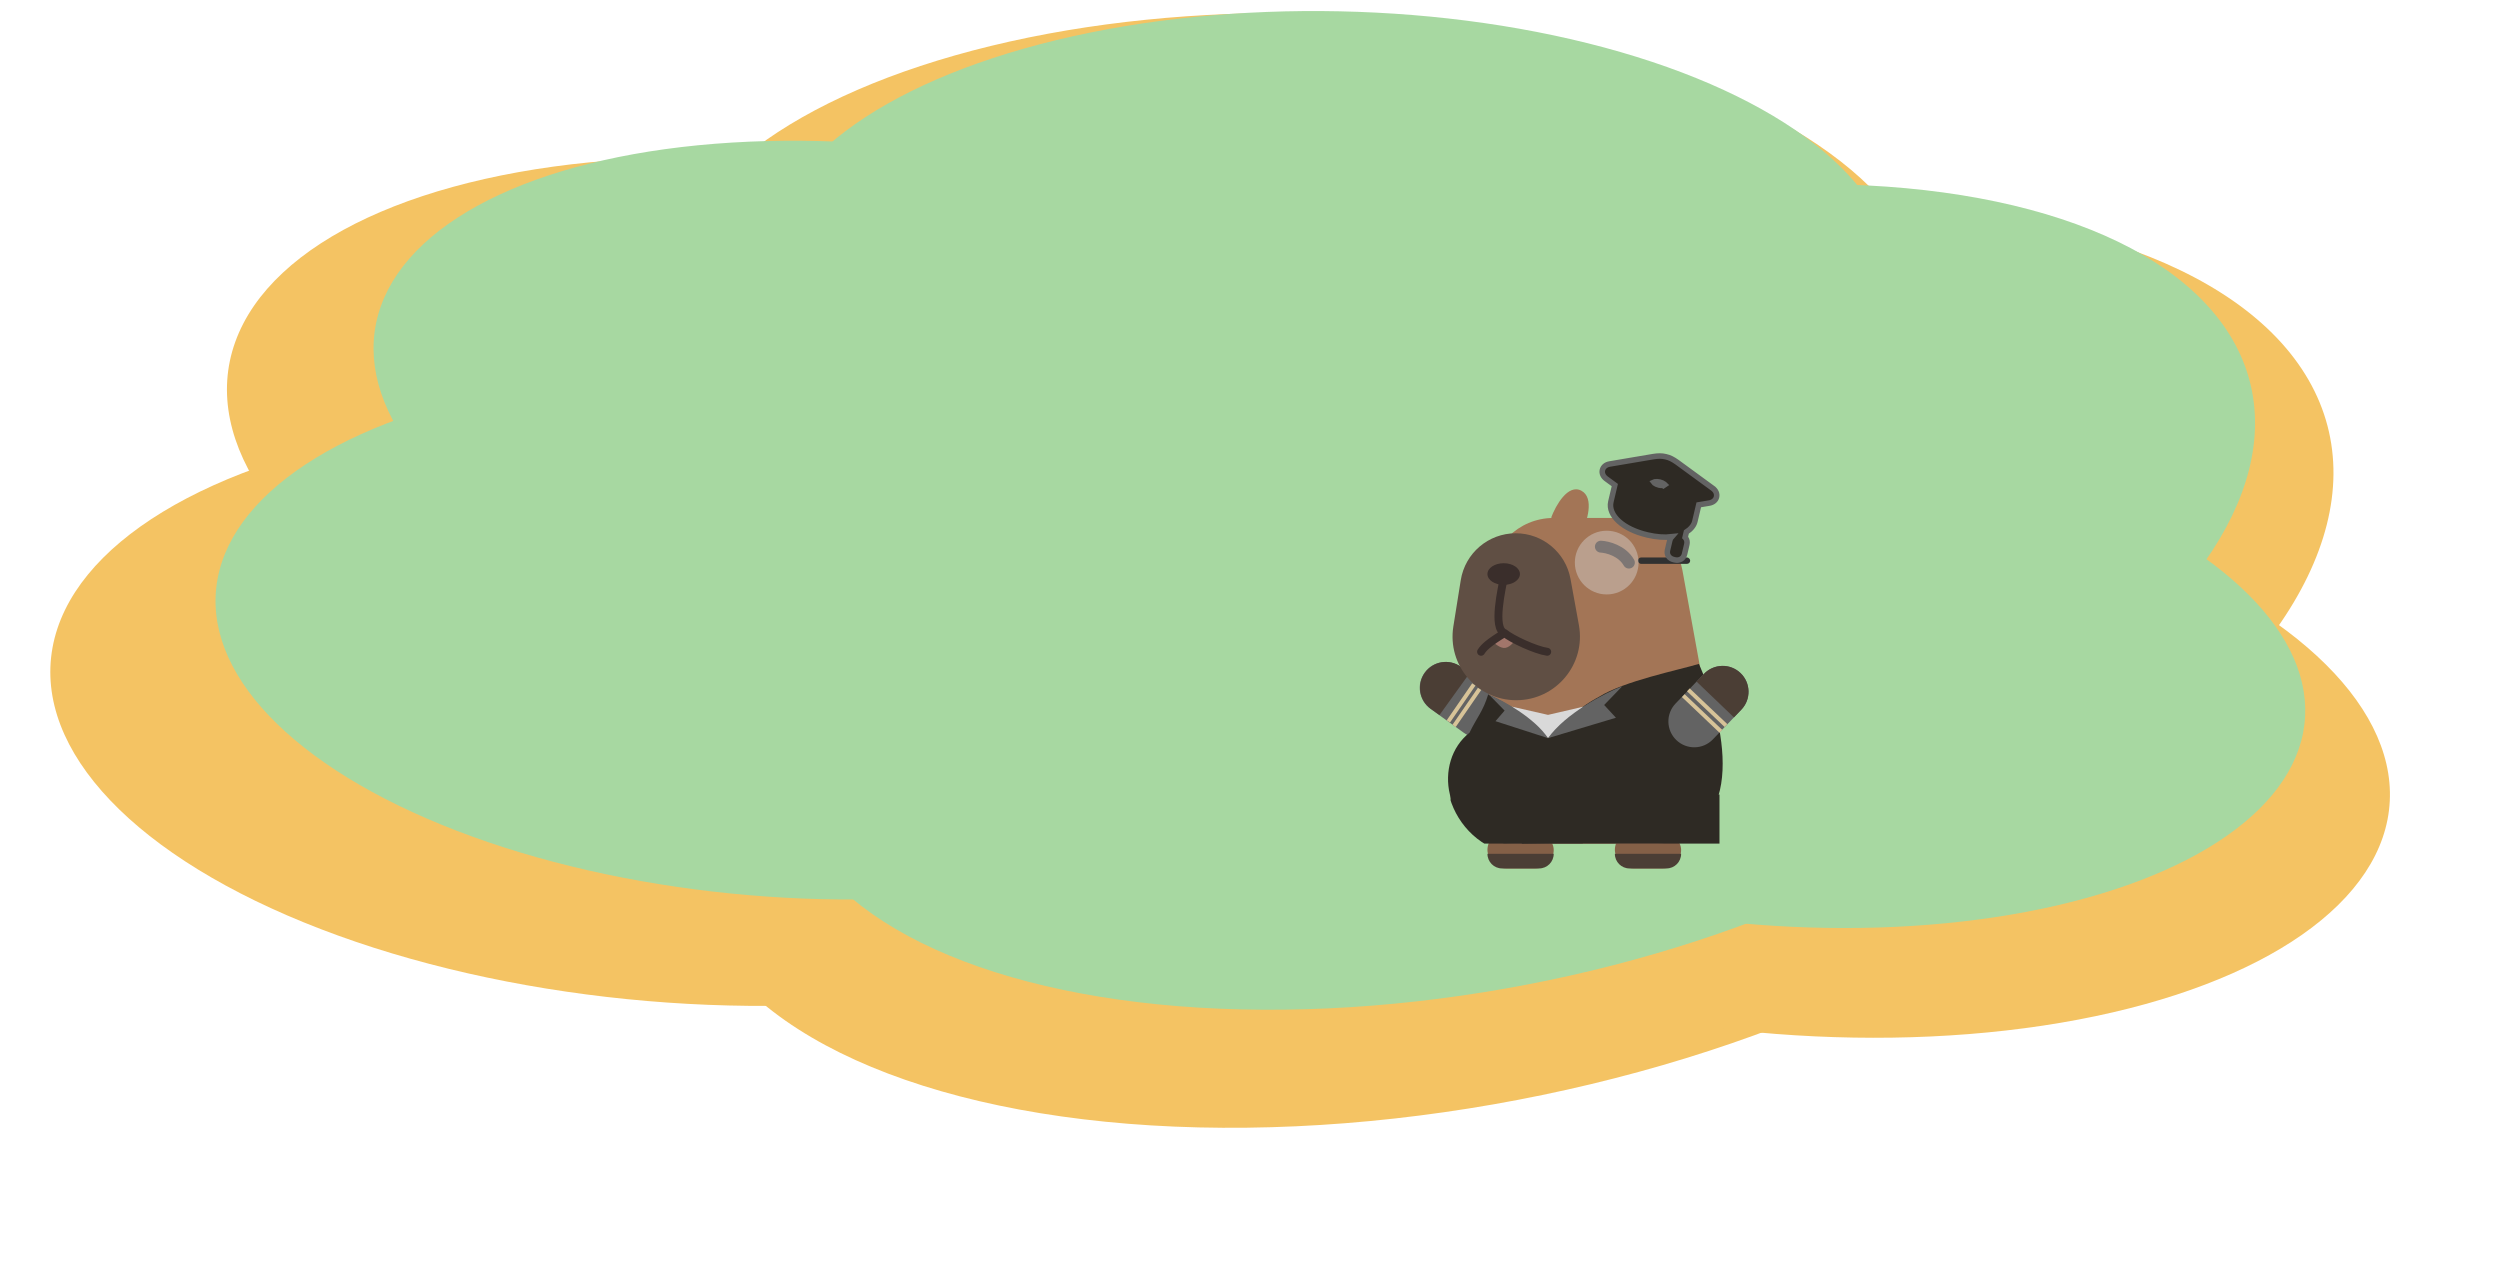 <svg width="459" height="232" viewBox="0 0 459 232" fill="none" xmlns="http://www.w3.org/2000/svg">
<ellipse cx="138.594" cy="70.322" rx="138.594" ry="70.322" transform="matrix(-0.953 0.304 0.499 0.866 388.75 8.844)" fill="#F4C363"/>
<ellipse cx="140.606" cy="68.768" rx="140.606" ry="68.768" transform="matrix(-0.972 0.233 0.398 0.917 373.985 40.18)" fill="#F4C363"/>
<ellipse cx="115.652" cy="53.821" rx="115.652" ry="53.821" transform="matrix(-0.995 -0.1 -0.179 0.984 249.423 89.083)" fill="#F4C363"/>
<ellipse cx="116.101" cy="53.45" rx="116.101" ry="53.45" transform="matrix(-1 -0.02 -0.037 0.999 356.36 4.759)" fill="#F4C363"/>
<ellipse cx="114.385" cy="54.848" rx="114.385" ry="54.848" transform="matrix(-0.981 -0.195 -0.338 0.941 286.153 55.782)" fill="#F4C363"/>
<ellipse cx="110.211" cy="51.444" rx="110.211" ry="51.444" transform="matrix(-0.994 -0.107 -0.191 0.982 448.179 99.934)" fill="#F4C363"/>
<ellipse cx="123.802" cy="62.865" rx="123.802" ry="62.865" transform="matrix(-0.953 0.304 0.499 0.867 378.556 7.903)" fill="#A7D8A1"/>
<ellipse cx="125.593" cy="61.483" rx="125.593" ry="61.483" transform="matrix(-0.972 0.234 0.398 0.918 365.379 35.928)" fill="#A7D8A1"/>
<ellipse cx="103.299" cy="48.126" rx="103.299" ry="48.126" transform="matrix(-0.995 -0.1 -0.179 0.984 254.112 79.658)" fill="#A7D8A1"/>
<ellipse cx="103.698" cy="47.796" rx="103.698" ry="47.796" transform="matrix(-1 -0.021 -0.037 0.999 349.635 4.254)" fill="#A7D8A1"/>
<ellipse cx="102.17" cy="49.04" rx="102.17" ry="49.04" transform="matrix(-0.981 -0.195 -0.337 0.941 286.923 49.879)" fill="#A7D8A1"/>
<ellipse cx="98.439" cy="46.001" rx="98.439" ry="46.001" transform="matrix(-0.994 -0.107 -0.191 0.982 431.637 89.362)" fill="#A7D8A1"/>
<path d="M290.335 90.093C287.872 88.777 285.614 92.835 284.793 95.029L290.335 97.908C291.362 95.852 292.799 91.409 290.335 90.093Z" fill="#A37556"/>
<path d="M275.388 133.457C276.921 131.328 276.437 128.359 274.307 126.826L268.191 122.423C266.061 120.891 263.092 121.375 261.559 123.504C260.026 125.634 260.51 128.603 262.64 130.136L268.757 134.538C270.886 136.071 273.856 135.587 275.388 133.457Z" fill="#636363"/>
<path d="M269.836 123.575L268.241 122.427C266.111 120.895 263.142 121.379 261.609 123.508C260.076 125.638 260.56 128.607 262.69 130.14L264.285 131.288L269.836 123.575Z" fill="#4B3E35"/>
<rect x="296.488" y="152.661" width="12.167" height="6.786" rx="3.393" fill="#846047"/>
<path d="M296.488 156.757H308.655V156.757C308.655 158.243 307.45 159.448 305.964 159.448H299.178C297.692 159.448 296.488 158.243 296.488 156.757V156.757Z" fill="#4B3E35"/>
<rect x="273.095" y="152.661" width="12.167" height="6.786" rx="3.393" fill="#846047"/>
<path d="M273.095 156.757H285.262V156.757C285.262 158.243 284.057 159.448 282.571 159.448H275.786C274.299 159.448 273.095 158.243 273.095 156.757V156.757Z" fill="#4B3E35"/>
<path d="M273.523 106.797C273.523 100.336 278.761 95.098 285.222 95.098H297.382C303.036 95.098 307.881 99.141 308.892 104.704L315.509 141.089C316.815 148.27 311.298 154.881 303.998 154.881H278.073C267.889 154.881 262.567 142.771 269.455 135.269L270.441 134.195C272.423 132.037 273.523 129.213 273.523 126.283L273.523 106.797Z" fill="#A37556"/>
<path d="M268.195 106.516C268.989 101.557 273.267 97.908 278.29 97.908C283.23 97.908 287.463 101.44 288.347 106.301L289.888 114.772C291.195 121.951 285.68 128.56 278.383 128.56C271.188 128.56 265.699 122.124 266.835 115.019L268.195 106.516Z" fill="#604F44"/>
<path d="M276.065 118.961C275.119 118.864 274.094 117.873 273.699 117.39C275.795 115.796 277.614 116.726 278.262 117.39C277.924 117.954 277.011 119.057 276.065 118.961Z" fill="#A2766B"/>
<path d="M276.238 105.371C275.721 108.132 273.983 115.398 276.238 116.226M276.238 116.226C277.538 117.328 281.975 119.378 284.068 119.668M276.238 116.226C273.268 118.03 272.391 118.908 271.923 119.668" stroke="#3A2E2B" stroke-width="1.454" stroke-linecap="round"/>
<ellipse cx="276.077" cy="105.394" rx="2.983" ry="1.989" fill="#3A2E2B"/>
<path d="M293.918 100.366C295.107 100.424 297.802 101.091 299.066 103.291" stroke="#3A2E2B" stroke-width="2.18" stroke-linecap="round"/>
<path d="M306.245 91.264C303.782 89.948 301.524 94.006 300.703 96.2L306.245 99.079C307.272 97.023 308.709 92.58 306.245 91.264Z" fill="#A37556"/>
<path d="M293.587 127.927C298.16 125.049 308.14 123.024 311.923 121.893C316.479 132.112 321.38 152.935 304.544 154.476L279.426 154.885C277.629 149.646 278.404 144.904 280.6 140.753C283.797 134.445 289.884 129.889 293.587 127.927Z" fill="#2E2A24"/>
<path d="M276.119 154.825H290.602C292.392 137.838 277.724 129.516 273.229 127.507C272.293 130.608 271.147 131.724 269.801 134.527C263.074 139.791 264.812 152.727 276.119 154.825Z" fill="#2E2A24"/>
<path d="M284.216 135.523L290.768 129.731L284.216 131.252L277.548 129.731L284.216 135.523Z" fill="#D9D9D9"/>
<g clip-path="url(#clip0_4298_10103)">
<path d="M274.621 97.33C274.621 89.302 281.208 82.794 289.335 82.794H304.628C311.738 82.794 317.832 87.818 319.104 94.729L327.425 139.935C329.068 148.857 322.129 157.071 312.949 157.071H280.343C267.535 157.071 260.842 142.025 269.505 132.705L270.745 131.37C273.238 128.688 274.621 125.18 274.621 121.539L274.621 97.33Z" fill="#2E2A24"/>
</g>
<path d="M307.782 135.885C305.886 134.071 305.82 131.063 307.635 129.168L312.846 123.724C314.661 121.828 317.668 121.762 319.564 123.577C321.459 125.391 321.525 128.399 319.71 130.294L314.499 135.738C312.685 137.634 309.677 137.7 307.782 135.885Z" fill="#636363"/>
<path d="M311.488 125.143L312.846 123.724C314.661 121.828 317.668 121.762 319.564 123.577C321.459 125.391 321.525 128.399 319.71 130.294L318.352 131.714L311.488 125.143Z" fill="#4B3E35"/>
<rect x="300.723" y="102.354" width="9.593" height="1.17" rx="0.585" fill="#313131"/>
<path d="M296.687 131.777L284.217 135.521C287.399 131.029 294.503 127.312 297.857 125.986L294.523 129.438L296.687 131.777Z" fill="#636363"/>
<path d="M274.571 132.407L284.217 135.521C281.75 131.796 275.946 128.607 273.347 127.507L276.248 130.466L274.571 132.407Z" fill="#636363"/>
<circle cx="294.991" cy="103.29" r="5.85" fill="#D9D9D9" fill-opacity="0.42"/>
<line x1="309.049" y1="127.713" x2="315.951" y2="134.264" stroke="#D7C398" stroke-width="0.727"/>
<line x1="309.984" y1="126.659" x2="316.886" y2="133.211" stroke="#D7C398" stroke-width="0.727"/>
<line x1="266.967" y1="133.277" x2="271.647" y2="126.483" stroke="#D7C398" stroke-width="0.727"/>
<line x1="265.914" y1="132.458" x2="270.593" y2="125.664" stroke="#D7C398" stroke-width="0.727"/>
<path d="M305.361 89.118L305.413 89.157L305.67 88.985C305.642 88.956 305.606 88.923 305.559 88.886C305.361 88.732 305.053 88.584 304.716 88.504C304.374 88.424 304.036 88.419 303.794 88.469C303.698 88.489 303.639 88.511 303.603 88.529C303.626 88.562 303.67 88.611 303.75 88.675C303.943 88.829 304.245 88.977 304.586 89.057C304.787 89.105 304.998 89.125 305.188 89.121L305.361 89.118ZM313.824 92.363L311.893 92.688L311.727 93.392L311.17 95.751C311 96.475 310.409 97.173 309.616 97.681L309.385 98.663C309.434 98.715 309.479 98.771 309.519 98.831C309.74 99.158 309.795 99.552 309.703 99.944L309.278 101.748C309.185 102.139 308.96 102.467 308.616 102.661C308.278 102.852 307.88 102.882 307.489 102.79L307.288 102.742C306.897 102.65 306.554 102.445 306.336 102.123C306.116 101.797 306.06 101.403 306.153 101.011L306.578 99.207C306.636 98.96 306.748 98.738 306.908 98.559C305.617 98.708 304.105 98.604 302.458 98.216C300.205 97.685 298.418 96.794 297.245 95.736C296.08 94.684 295.455 93.395 295.756 92.117L296.313 89.758L296.478 89.058L294.895 87.9L294.895 87.9L294.892 87.898C294.346 87.492 294.064 86.904 294.205 86.308C294.345 85.716 294.857 85.303 295.535 85.191C295.535 85.191 295.535 85.191 295.536 85.191L303.54 83.835L303.54 83.835L303.543 83.835C304.411 83.693 305.138 83.678 305.842 83.859C306.546 84.01 307.191 84.348 307.909 84.863L307.909 84.863L307.913 84.866L314.462 89.652C314.462 89.653 314.462 89.653 314.463 89.653C315.019 90.056 315.293 90.654 315.153 91.246C315.013 91.842 314.499 92.243 313.829 92.362L313.829 92.362L313.824 92.363Z" fill="#2E2A24" stroke="#636363" stroke-width="1.017"/>
<defs>
<clipPath id="clip0_4298_10103">
<rect width="49.371" height="9.008" fill="white" transform="translate(266.327 145.875)"/>
</clipPath>
</defs>
</svg>
